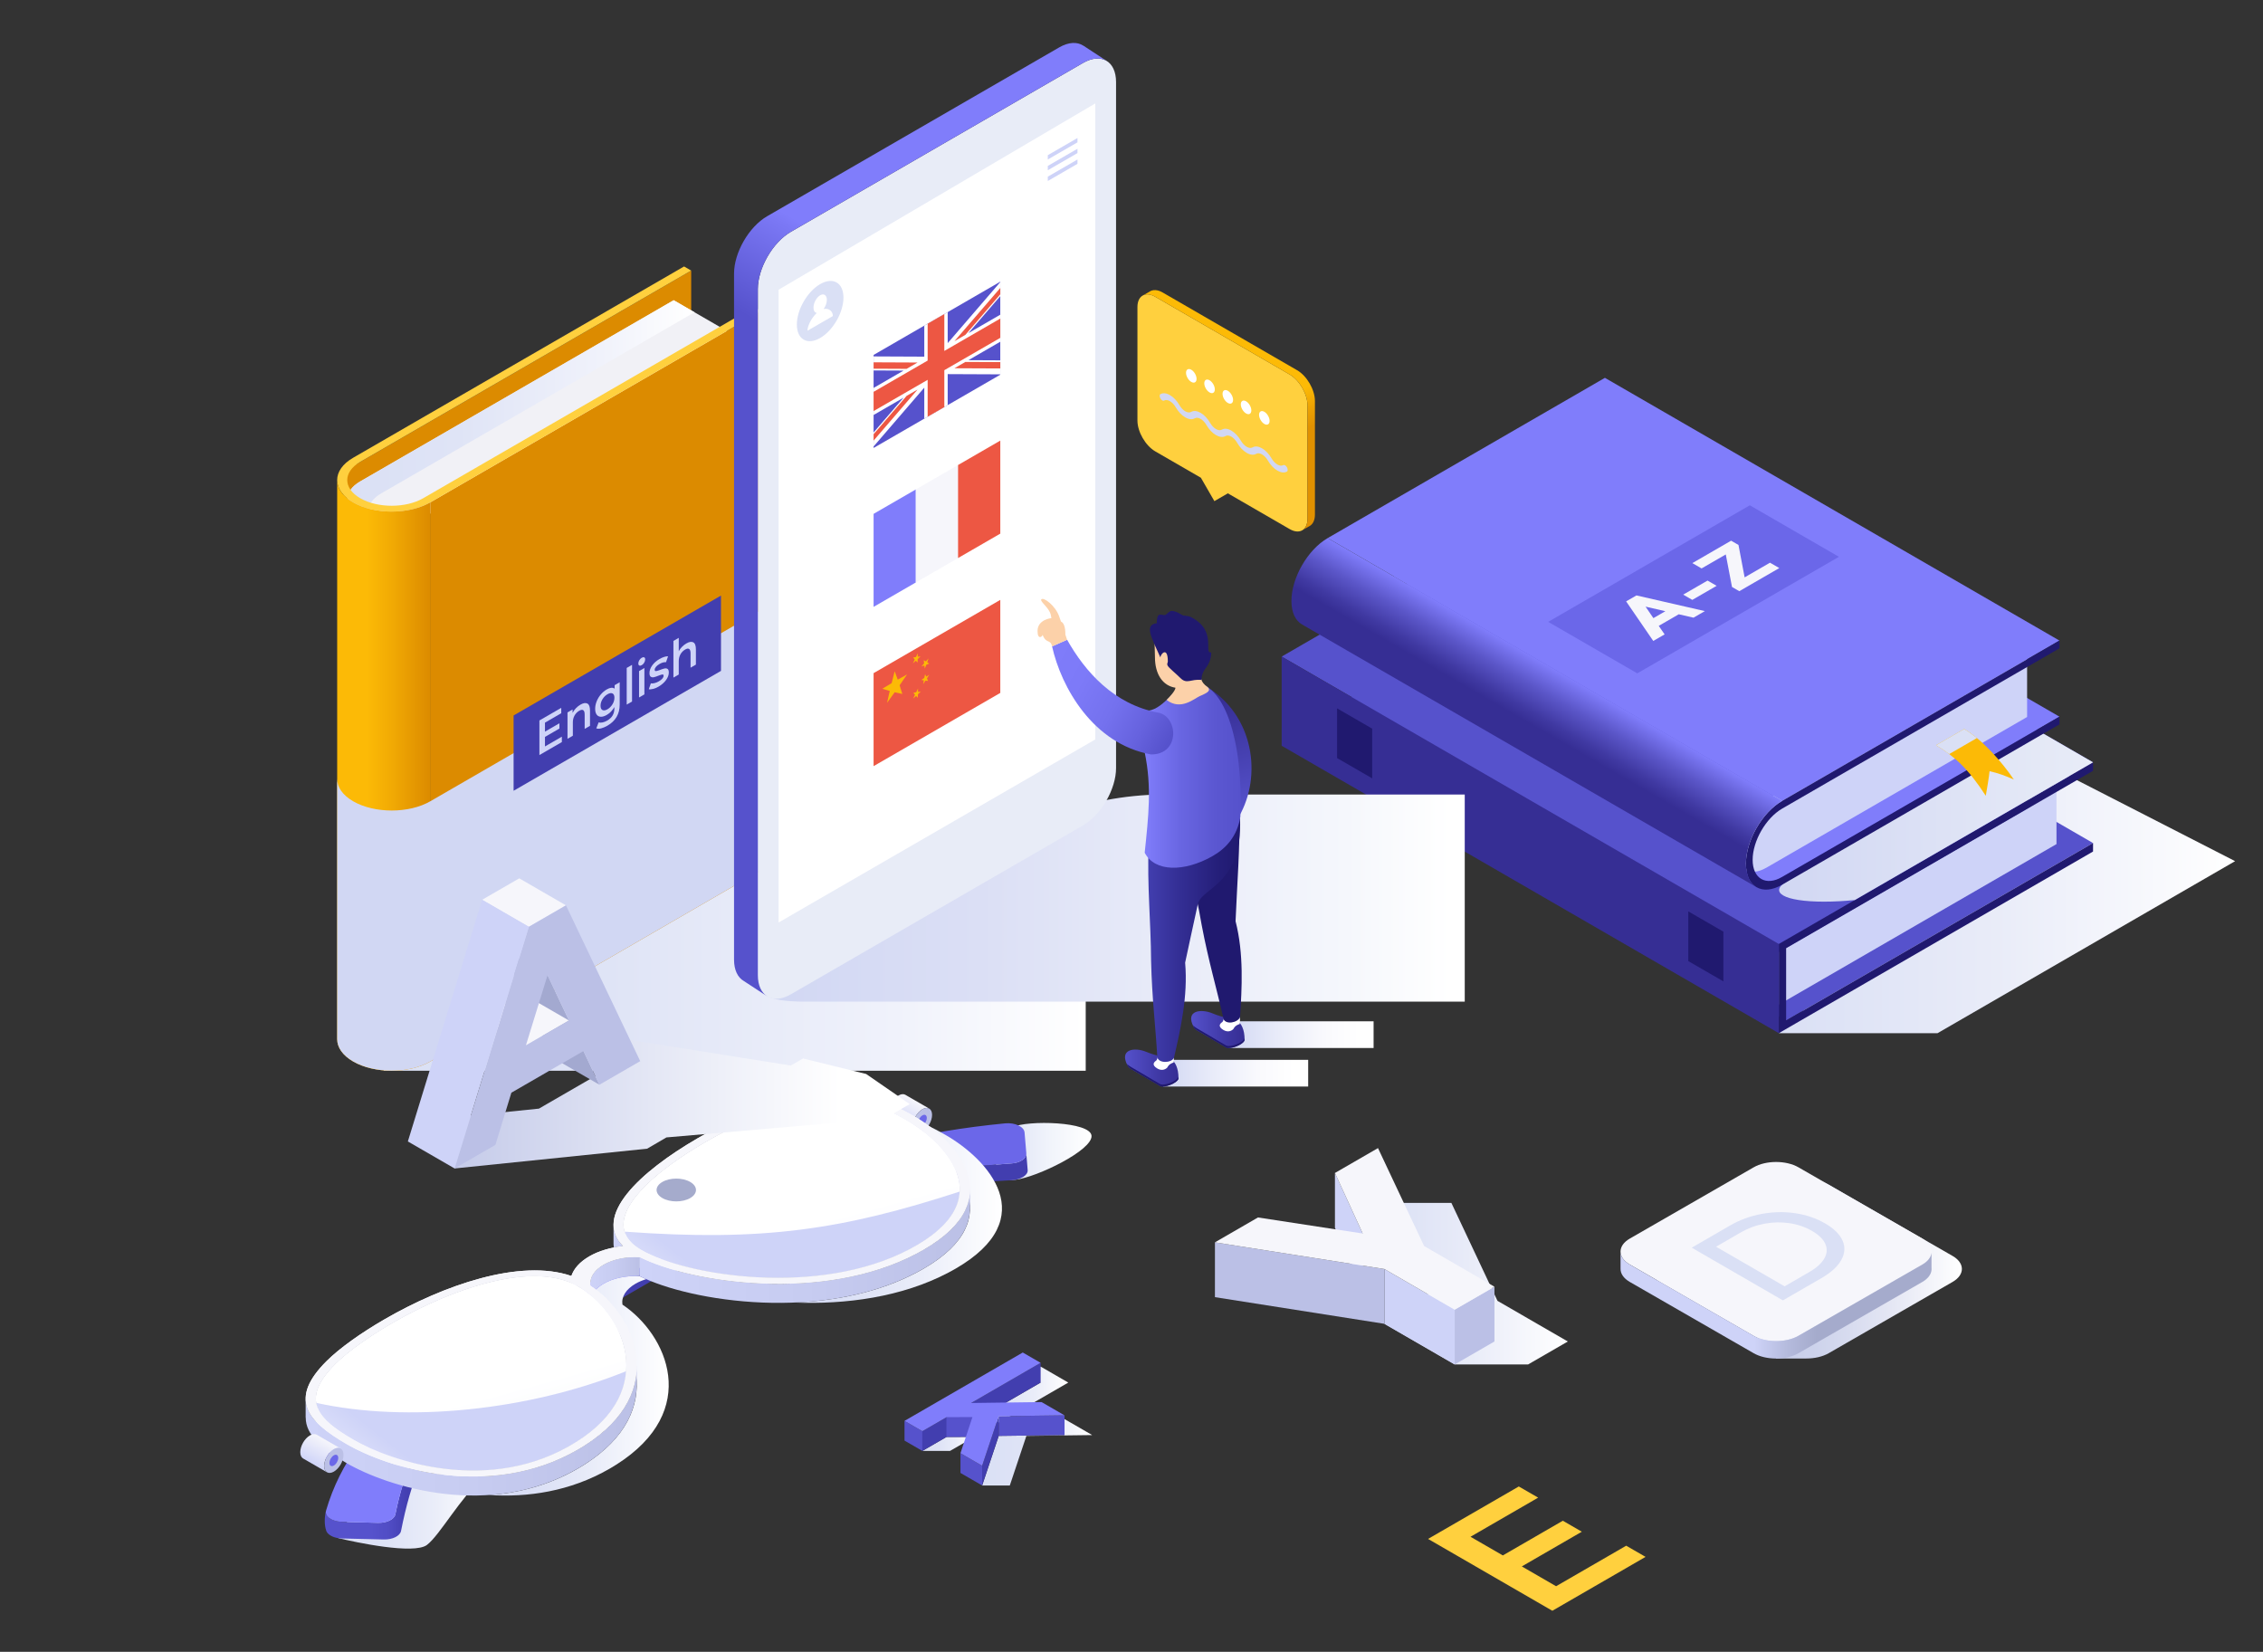 <svg width="685" height="500" viewBox="0 0 685 500" fill="none" xmlns="http://www.w3.org/2000/svg">
<rect x="0" y="0" width="685" height="500" fill="#333333" stroke="none"/>
<path style="mix-blend-mode:multiply" d="M676.555 260.667L623.26 233.368L538.438 312.736H586.488L676.555 260.667Z" fill="url(#paint0_linear_61_15078)"/>
<path d="M540.652 308.894L390.17 221.903L483.072 168.195L633.559 255.187L540.652 308.894Z" fill="#5652CC"/>
<path d="M622.491 239.604V255.504L535.394 305.855V289.951L622.491 239.604Z" fill="#CED3F8"/>
<path d="M538.438 285.735L387.951 198.744L483.072 143.758L633.554 230.749L538.438 285.735Z" fill="#5652CC"/>
<path d="M538.438 312.736L633.554 257.75L633.559 255.187L540.652 308.894L540.657 287.014L633.559 233.312L633.554 230.749L538.438 285.735V312.736Z" fill="#20196F"/>
<path d="M538.438 312.731L387.956 225.74L387.951 198.744L538.438 285.735V312.731Z" fill="#362E94"/>
<path d="M511.037 275.871L521.667 282.015V297.06L511.037 290.917V275.871Z" fill="#20196F"/>
<path d="M404.727 214.415L415.357 220.558V235.604L404.727 229.461V214.415Z" fill="#20196F"/>
<path style="mix-blend-mode:multiply" d="M618.338 221.954L541.134 266.582C535.068 270.083 539.987 272.926 552.109 272.926C555.117 272.926 558.292 272.749 561.448 272.436L633.556 230.754L618.338 221.959V221.954Z" fill="url(#paint1_linear_61_15078)"/>
<path d="M539.861 265.205L534.747 268.141L528.947 264.789C528.653 263.814 528.49 262.693 528.49 261.438C528.49 254.431 533.404 245.911 539.465 242.41L421.815 174.395L485.811 137.4L623.387 216.931L539.871 265.209L539.861 265.205Z" fill="#807DFB"/>
<path d="M534.653 262.661C534.653 262.661 609.74 219.256 613.596 217.025C613.596 213.556 613.596 199.794 613.596 196.331C609.74 198.562 534.653 241.962 534.653 241.962C529.72 244.819 525.701 251.779 525.701 257.484C525.701 263.188 529.716 265.508 534.653 262.656V262.661Z" fill="#CED3F8"/>
<path d="M401.884 162.874L539.465 242.405L623.378 193.894L485.801 114.367L401.884 162.874Z" fill="#807DFB"/>
<path d="M528.485 261.438C528.485 268.444 533.399 271.287 539.461 267.782L623.383 219.27V216.931L539.465 265.443C534.532 268.295 530.518 265.97 530.518 260.271C530.518 254.566 534.532 247.601 539.47 244.749L623.387 196.242V193.903L539.465 242.415C533.404 245.916 528.495 254.44 528.49 261.442L528.485 261.438Z" fill="#20196F"/>
<path d="M528.485 261.438C528.485 254.431 533.399 245.911 539.46 242.41L401.883 162.878C395.827 166.384 390.913 174.908 390.908 181.911C390.908 185.412 392.139 187.876 394.125 189.025L531.702 268.552C529.716 267.403 528.489 264.939 528.489 261.438H528.485Z" fill="url(#paint2_linear_61_15078)"/>
<path d="M602.233 233.443C602.098 234.955 601.408 239.119 601.086 240.884C595.72 232.56 591.412 228.779 586.031 225.586C587.449 224.764 591.454 222.449 594.535 220.67C599.902 223.765 605.865 230.464 609.59 235.968C607.198 234.894 604.751 233.97 602.228 233.443H602.233Z" fill="#FCBA06"/>
<g style="mix-blend-mode:multiply">
<path d="M598.4 223.406C597.104 222.337 595.804 221.399 594.535 220.67C591.454 222.454 587.449 224.764 586.031 225.586C587.421 226.412 588.74 227.276 590.022 228.247L598.4 223.401V223.406Z" fill="#DAE0F5"/>
</g>
<path d="M556.632 168.541L495.602 203.818L468.63 188.231L529.665 152.949L556.632 168.541Z" fill="#6B67E9"/>
<path d="M512.619 186.966L508.153 185.939L502.092 189.445L503.873 192.026L500.437 194.01L492.222 182.037L495.345 180.23L516.056 184.978L512.619 186.962V186.966ZM498.096 183.619L500.474 187.102L504.097 185.01L498.096 183.624V183.619Z" fill="#F6F6FB"/>
<path d="M512.251 181.584L509.5 179.992L516.867 175.735L519.617 177.326L512.251 181.584Z" fill="#F6F6FB"/>
<path d="M526.484 178.951L524.269 177.672L522.386 167.827L515.061 172.061L512.269 170.446L523.999 163.663L526.232 164.956L528.093 174.764L535.771 170.324L538.587 171.949L526.484 178.946V178.951Z" fill="#F6F6FB"/>
<path d="M492.244 467.874L498.105 471.258L469.888 487.569L432.268 465.82L459.733 449.943L465.594 453.327L445.117 465.166L454.899 470.819L473.063 460.316L478.812 463.64L460.647 474.143L471.021 480.142L492.253 467.869L492.244 467.874Z" fill="#FFD03E"/>
<path style="mix-blend-mode:multiply" d="M328.642 244.123H116.155V324.108H328.642V244.123Z" fill="url(#paint3_linear_61_15078)"/>
<path d="M109.48 139.561L104.058 142.721V149.859C104.799 150.652 105.741 151.395 106.897 152.067C113.345 155.792 123.803 155.792 130.251 152.067V296.808L209.222 251.158V81.909L109.48 139.566V139.561Z" fill="#DC8B00"/>
<path d="M109.05 145.718C109.05 145.718 199.821 93.248 203.919 90.876C207.113 92.72 219.776 100.045 222.965 101.884C218.862 104.255 128.095 156.726 128.095 156.726C122.841 159.76 114.295 159.76 109.05 156.726C103.8 153.687 103.8 148.752 109.05 145.714V145.718Z" fill="#F1F1F6"/>
<path style="mix-blend-mode:multiply" d="M115.358 149.364C115.358 149.364 206.124 96.894 210.227 94.522C207.481 92.935 205.075 91.544 203.919 90.876C199.816 93.248 109.05 145.718 109.05 145.718C103.8 148.752 103.8 153.691 109.05 156.73C110.159 157.37 111.418 157.869 112.756 158.238C110.36 155.344 111.218 151.763 115.358 149.369V149.364Z" fill="url(#paint4_linear_61_15078)"/>
<path d="M130.249 321.312V152.058L230.415 94.158V263.408L130.249 321.312Z" fill="#DC8B00"/>
<path d="M106.896 152.062C100.448 148.332 100.444 142.287 106.896 138.562L207.062 80.658L209.216 81.904L109.05 139.808C103.801 142.843 103.801 147.782 109.05 150.816C114.3 153.85 122.846 153.85 128.096 150.816L228.257 92.912L230.411 94.158L130.245 152.062C123.797 155.787 113.34 155.787 106.892 152.062H106.896Z" fill="#FFD03E"/>
<path d="M106.895 152.062C113.343 155.787 123.801 155.787 130.249 152.062V321.312C123.801 325.037 113.339 325.037 106.895 321.312C103.674 319.449 102.061 317.003 102.061 314.561V145.312C102.061 147.754 103.674 150.2 106.9 152.062H106.895Z" fill="url(#paint5_linear_61_15078)"/>
<g style="mix-blend-mode:color-burn">
<path d="M230.41 263.408V184.641L130.249 242.541C123.801 246.271 113.343 246.271 106.9 242.541C103.678 240.678 102.061 238.232 102.061 235.791V314.557C102.061 316.998 103.674 319.444 106.895 321.307C113.343 325.032 123.801 325.032 130.249 321.307L230.41 263.403V263.408Z" fill="#D1D7F3"/>
</g>
<path d="M155.463 216.567L218.241 180.277V203.071L155.463 239.362V216.567Z" fill="#423EAF"/>
<path d="M170.07 222.995V224.624L163.277 228.55V218.08L169.889 214.256V215.886L164.96 218.738V221.459L169.334 218.929V220.53L164.96 223.06V225.945L170.07 222.99V222.995Z" fill="#CED3F8"/>
<path d="M177.805 212.959C178.332 213.243 178.593 213.962 178.593 215.12V219.699L176.975 220.633V216.296C176.975 215.601 176.831 215.157 176.546 214.966C176.262 214.775 175.856 214.835 175.329 215.139C174.733 215.484 174.262 215.965 173.917 216.576C173.572 217.188 173.399 217.884 173.399 218.663V222.701L171.781 223.635V215.647L173.32 214.756V215.787C173.586 215.265 173.926 214.789 174.332 214.368C174.737 213.944 175.194 213.584 175.702 213.29C176.574 212.786 177.274 212.678 177.8 212.963L177.805 212.959Z" fill="#CED3F8"/>
<path d="M187.578 206.516V213.295C187.578 216.11 186.338 218.234 183.853 219.667C183.191 220.05 182.562 220.316 181.965 220.47C181.368 220.619 180.879 220.619 180.492 220.474L181.214 218.649C181.517 218.766 181.895 218.775 182.361 218.682C182.823 218.588 183.289 218.406 183.765 218.131C184.525 217.692 185.079 217.169 185.434 216.567C185.788 215.965 185.965 215.255 185.965 214.434V214.014C185.69 214.522 185.355 214.98 184.954 215.391C184.557 215.801 184.119 216.142 183.648 216.413C182.991 216.791 182.399 216.973 181.867 216.955C181.336 216.936 180.916 216.726 180.613 216.31C180.305 215.9 180.151 215.316 180.151 214.555C180.151 213.794 180.305 213.038 180.613 212.277C180.921 211.516 181.336 210.825 181.867 210.2C182.399 209.574 182.991 209.07 183.648 208.692C184.147 208.402 184.604 208.234 185.014 208.188C185.424 208.141 185.765 208.23 186.045 208.458V207.399L187.583 206.507L187.578 206.516ZM185.397 213.183C185.788 212.534 185.984 211.866 185.984 211.189C185.984 210.512 185.788 210.092 185.397 209.896C185.005 209.705 184.501 209.789 183.891 210.139C183.27 210.498 182.762 211.003 182.371 211.647C181.979 212.291 181.783 212.949 181.783 213.617C181.783 214.284 181.979 214.732 182.371 214.929C182.762 215.125 183.27 215.045 183.891 214.686C184.501 214.331 185.005 213.827 185.397 213.178V213.183Z" fill="#CED3F8"/>
<path d="M189.698 202.18L191.316 201.246V212.347L189.698 213.281V202.18Z" fill="#CED3F8"/>
<path d="M193.517 201.447C193.317 201.349 193.219 201.139 193.219 200.817C193.219 200.495 193.317 200.172 193.517 199.846C193.713 199.519 193.96 199.267 194.254 199.099C194.548 198.931 194.795 198.889 194.99 198.977C195.186 199.066 195.289 199.267 195.289 199.575C195.289 199.902 195.191 200.238 195 200.574C194.804 200.91 194.557 201.167 194.254 201.339C193.96 201.508 193.713 201.545 193.517 201.442V201.447ZM193.438 203.132L195.056 202.198V210.186L193.438 211.119V203.132Z" fill="#CED3F8"/>
<path d="M197.671 208.524C197.135 208.664 196.71 208.697 196.389 208.622L197.009 206.843C197.321 206.904 197.694 206.881 198.128 206.773C198.561 206.666 198.995 206.488 199.415 206.246C200.38 205.686 200.865 205.116 200.865 204.528C200.865 204.248 200.743 204.126 200.496 204.159C200.254 204.192 199.857 204.313 199.312 204.528C198.743 204.757 198.277 204.911 197.923 204.99C197.564 205.069 197.256 205.018 196.99 204.85C196.729 204.677 196.594 204.304 196.594 203.725C196.594 202.969 196.869 202.203 197.414 201.433C197.96 200.663 198.701 200.009 199.634 199.472C200.109 199.197 200.585 198.987 201.056 198.837C201.531 198.688 201.918 198.632 202.221 198.665L201.601 200.443C201.014 200.382 200.356 200.565 199.624 200.989C199.149 201.265 198.79 201.554 198.543 201.862C198.296 202.17 198.174 202.455 198.174 202.726C198.174 203.025 198.305 203.16 198.571 203.137C198.832 203.109 199.242 202.992 199.792 202.782C200.342 202.563 200.795 202.413 201.149 202.343C201.503 202.268 201.806 202.31 202.063 202.474C202.319 202.637 202.445 203.001 202.445 203.571C202.445 204.318 202.165 205.079 201.601 205.854C201.042 206.629 200.277 207.291 199.312 207.852C198.752 208.174 198.202 208.407 197.671 208.547V208.524Z" fill="#CED3F8"/>
<path d="M209.859 194.431C210.386 194.715 210.647 195.434 210.647 196.592V201.171L209.029 202.105V197.768C209.029 197.073 208.889 196.629 208.605 196.438C208.32 196.247 207.915 196.307 207.388 196.611C206.791 196.956 206.32 197.437 205.975 198.048C205.63 198.66 205.458 199.356 205.458 200.135V204.173L203.84 205.107V194.006L205.458 193.072V197.11C205.723 196.625 206.055 196.181 206.446 195.784C206.838 195.383 207.276 195.042 207.761 194.762C208.633 194.258 209.332 194.15 209.859 194.435V194.431Z" fill="#CED3F8"/>
<path style="mix-blend-mode:multiply" d="M102.383 465.577C107.409 466.795 125.34 470.642 129.256 467.626C133.177 464.61 139.131 453.608 146.596 446.829C131.723 446.61 120.267 444.323 115.083 447.548C109.898 450.774 102.378 465.577 102.378 465.577H102.383Z" fill="url(#paint6_linear_61_15078)"/>
<path style="mix-blend-mode:multiply" d="M307.415 357.102C313.984 356.3 330.615 348.2 330.405 343.826C330.195 339.452 310.977 338.999 306.454 341.203C301.932 343.406 297.517 358.311 307.415 357.102Z" fill="url(#paint7_linear_61_15078)"/>
<path d="M310.65 349.143C310.752 350.67 308.808 351.986 306.188 352.163C258.851 355.319 234.21 363.586 205.835 380.275C202.768 382.082 199.644 383.921 196.431 385.774L101.394 440.714L98.098 438.809L95.995 440.023L101.394 443.142L196.431 388.202C199.644 386.344 202.768 384.509 205.835 382.703C234.21 366.009 259.713 359.637 306.29 357.238C308.934 357.102 311.2 355.725 311.074 354.194L310.65 349.139V349.143Z" fill="#423EAF"/>
<path d="M310.654 349.12C310.785 350.651 308.827 351.986 306.188 352.163C258.851 355.319 234.21 363.586 205.835 380.275C202.768 382.082 199.644 383.921 196.431 385.774L101.394 440.714L95.995 437.591L191.032 382.651C194.231 380.803 197.336 378.977 200.394 377.176C228.522 360.636 252.92 345.035 304.239 340.031C307.223 339.741 309.978 341.035 310.127 342.776L310.664 349.11L310.654 349.12Z" fill="#6B67E9"/>
<path d="M177.825 394.929C174.613 396.787 171.433 398.588 168.309 400.362C139.435 416.766 125.136 431.014 119.676 458.374C119.373 459.9 117.065 461.03 114.413 460.955L103.451 460.647C100.43 460.563 98.202 458.971 98.7 457.244C98.202 459.023 98.127 461.646 98.752 463.345C98.78 463.42 98.794 463.495 98.831 463.569C98.831 463.579 98.836 463.588 98.84 463.602H98.845C99.442 464.741 101.223 465.619 103.447 465.684L116.128 465.992C118.781 466.067 121.094 464.937 121.392 463.411C127.355 433.082 139.431 419.198 168.305 402.794C171.433 401.021 174.608 399.214 177.821 397.356L272.858 342.416L270.755 341.203L177.821 394.929H177.825Z" fill="url(#paint8_linear_61_15078)"/>
<path d="M114.408 460.955C117.061 461.03 119.369 459.9 119.672 458.374C125.132 431.014 139.431 416.766 168.305 400.362C171.433 398.589 174.608 396.782 177.821 394.929L272.858 339.989L267.459 336.866L172.422 391.806C169.223 393.654 166.062 395.451 162.953 397.216C134.344 413.475 107.349 427.578 98.696 457.244C98.192 458.967 100.426 460.563 103.447 460.647L114.408 460.955Z" fill="#807DFB"/>
<g style="mix-blend-mode:multiply">
<path d="M234.709 341.637C214.101 348.56 174.313 372.694 194.067 384.117C202.571 389.033 221.044 393.281 240.369 392.455C224.769 391.82 210.814 388.197 203.751 384.117C183.992 372.699 223.78 348.56 244.388 341.637C249.339 339.975 253.68 338.981 257.592 338.523C251.368 337.711 244.136 338.467 234.704 341.637H234.709Z" fill="url(#paint9_linear_61_15078)"/>
<path d="M116.765 441.634C105.963 435.392 100.2 429.566 111.185 418.638C120.132 409.736 145.709 394.649 166.307 392.352C144.903 389.509 111.921 408.27 101.501 418.638C90.516 429.566 96.279 435.392 107.082 441.634C114.299 445.807 130.361 451.997 148.012 450.723C134.352 449.756 122.635 445.027 116.765 441.634Z" fill="url(#paint10_linear_61_15078)"/>
<path d="M188.412 394.891C188.039 392.557 189.456 390.251 192.37 388.566C193.34 388.006 194.431 387.553 195.596 387.193C194.906 386.895 194.239 386.591 193.624 386.283C189.591 386.068 185.6 386.885 182.686 388.571C179.772 390.256 178.355 392.562 178.728 394.896C192.221 403.92 202.758 426.971 176.84 443.356C176.182 443.772 175.515 444.169 174.858 444.556C166.102 449.616 156.885 451.936 148.003 452.529C159.673 453.299 172.546 451.493 184.537 444.556C185.199 444.169 185.861 443.772 186.519 443.356C212.441 426.971 201.904 403.92 188.412 394.896V394.891Z" fill="url(#paint11_linear_61_15078)"/>
<path d="M286.335 343.611C277.5 338.504 269.024 335.498 257.573 336.712C264.511 337.515 270.493 340.054 276.652 343.611C289.245 350.894 306.053 368.708 279.533 384.038C278.871 384.421 278.176 384.803 277.454 385.181C266.18 391.143 253.084 393.762 240.416 394.27C255.886 394.901 272.955 392.679 287.137 385.181C287.86 384.799 288.55 384.416 289.217 384.038C315.736 368.708 298.928 350.889 286.335 343.611Z" fill="url(#paint12_linear_61_15078)"/>
<path d="M172.951 392.002C173.319 390.877 173.977 389.794 174.905 388.781C164.363 386.209 151.122 389.462 138.417 394.901C150.791 390.573 163.356 388.687 172.951 392.002Z" fill="url(#paint13_linear_61_15078)"/>
</g>
<path opacity="0.5" d="M194.072 378.338C207.891 386.33 248.03 392.571 275.393 378.109C303.95 363.012 285.291 345.334 274.493 339.088C263.69 332.847 253.615 329.514 234.714 335.862C214.106 342.785 174.318 366.92 194.072 378.343V378.338Z" fill="white"/>
<path opacity="0.5" d="M174.99 389.374C188.809 397.361 199.607 420.566 174.589 436.382C148.475 452.889 117.885 442.105 107.087 435.864C96.285 429.623 90.527 423.792 101.507 412.864C113.475 400.951 155.231 377.951 174.99 389.374Z" fill="white"/>
<path d="M269.052 336.665C269.052 337.613 269.387 338.271 269.919 338.584L277.15 342.757C276.614 342.449 276.283 341.786 276.283 340.843C276.283 338.967 277.593 336.693 279.211 335.764C280.013 335.302 280.745 335.26 281.272 335.564L274.041 331.385C273.514 331.082 272.782 331.124 271.98 331.586C270.362 332.515 269.052 334.789 269.052 336.665Z" fill="url(#paint14_linear_61_15078)"/>
<path d="M276.283 340.843C276.283 342.715 277.593 343.485 279.211 342.556C280.829 341.628 282.139 339.354 282.139 337.478C282.139 335.601 280.829 334.831 279.211 335.764C277.593 336.693 276.283 338.962 276.283 340.843Z" fill="#BBC0E6"/>
<path d="M277.883 339.924C277.883 340.773 278.48 341.128 279.212 340.703C279.948 340.283 280.54 339.247 280.54 338.397C280.54 337.547 279.944 337.197 279.212 337.617C278.48 338.038 277.883 339.069 277.883 339.924Z" fill="#6B67E9"/>
<path d="M234.711 341.637C253.612 335.288 263.692 338.621 274.49 344.862C280.346 348.252 288.487 355.002 290.184 362.877C292.506 352.626 281.74 343.28 274.49 339.088C263.688 332.847 253.612 329.514 234.711 335.862C216.719 341.903 184.125 361.066 189.272 373.432C193.319 361.537 219.339 346.8 234.711 341.637Z" fill="url(#paint15_linear_61_15078)"/>
<path d="M101.502 412.864C95.972 418.363 94.69 422.569 96.154 426.191C96.956 423.951 98.663 421.467 101.502 418.643C113.47 406.73 155.226 383.73 174.985 395.153C182.025 399.219 188.264 407.243 189.401 416.22C190.87 405.021 183.508 394.298 174.985 389.374C155.226 377.951 113.47 400.951 101.502 412.864Z" fill="url(#paint16_linear_61_15078)"/>
<path d="M185.718 370.869H185.709V376.597H185.718C185.718 376.937 185.779 377.269 185.821 377.605C186.739 377.423 187.681 377.274 188.642 377.171C186.651 375.252 185.746 373.124 185.718 370.869Z" fill="#CED3F8"/>
<path d="M293.59 360.202C293.511 366.098 289.734 372.363 279.528 378.263C278.866 378.646 278.172 379.029 277.449 379.407C249.102 394.392 209.22 388.3 193.615 380.499V386.274C209.22 394.074 249.102 400.171 277.449 385.182C278.172 384.799 278.862 384.416 279.528 384.038C289.758 378.123 293.525 371.84 293.59 365.93H293.609V360.197H293.59V360.202Z" fill="url(#paint17_linear_61_15078)"/>
<path d="M182.688 382.787C179.774 384.472 178.357 386.783 178.73 389.112C179.294 389.486 179.849 389.896 180.399 390.321C181.009 389.686 181.769 389.093 182.688 388.561C185.597 386.881 189.593 386.059 193.626 386.274V380.499C189.593 380.285 185.602 381.101 182.688 382.787Z" fill="url(#paint18_linear_61_15078)"/>
<path d="M176.841 437.572C176.183 437.988 175.517 438.389 174.859 438.772C148.34 454.102 117.517 444.388 104.924 437.106C97.422 432.769 92.546 428.582 92.527 423.362H92.518V429.095H92.541C92.531 434.333 97.404 438.534 104.924 442.885C117.517 450.162 148.335 459.882 174.859 444.551C175.521 444.164 176.183 443.767 176.841 443.352C188.441 436.018 192.721 427.358 192.721 419.208H192.735V413.475H192.725C192.707 421.607 188.417 430.253 176.841 437.572Z" fill="url(#paint19_linear_61_15078)"/>
<path d="M276.652 337.837C264.423 330.769 252.884 327.716 233.176 334.331C226.616 336.539 218.629 340.246 211.258 344.503C193.583 354.722 179.349 368.199 188.646 377.171C184.818 377.596 181.228 378.641 178.375 380.294C175.512 381.946 173.684 384.019 172.957 386.232C157.431 380.868 134.129 389.093 116.459 399.312C109.088 403.565 102.681 408.186 98.868 411.981C87.417 423.372 92.699 430.043 104.929 437.115C117.522 444.397 148.34 454.112 174.864 438.781C175.526 438.399 176.188 438.002 176.845 437.582C202.768 421.196 192.227 398.145 178.734 389.121C178.361 386.787 179.778 384.481 182.692 382.796C185.601 381.116 189.597 380.294 193.63 380.509C209.235 388.309 249.116 394.401 277.464 379.416C278.186 379.034 278.876 378.655 279.543 378.273C306.062 362.942 289.255 345.124 276.662 337.846L276.652 337.837ZM174.584 436.382C148.47 452.889 117.881 442.105 107.083 435.864C96.28 429.623 90.517 423.792 101.502 412.864C113.47 400.951 155.226 377.95 174.985 389.373C188.804 397.361 199.602 420.566 174.584 436.382ZM275.389 378.109C248.026 392.576 207.887 386.33 194.068 378.338C174.309 366.92 214.098 342.781 234.71 335.858C253.611 329.514 263.691 332.842 274.489 339.088C285.292 345.329 303.946 363.012 275.389 378.109Z" fill="#F6F6FB"/>
<path style="mix-blend-mode:multiply" d="M194.073 378.338C207.892 386.33 248.031 392.571 275.394 378.109C303.951 363.012 285.292 345.334 274.494 339.088C263.691 332.847 253.616 329.514 234.715 335.862C214.107 342.785 174.319 366.92 194.073 378.343V378.338Z" fill="url(#paint20_linear_61_15078)"/>
<path style="mix-blend-mode:multiply" d="M290.504 360.678C290.215 366.355 286.163 372.414 275.393 378.109C248.03 392.576 207.891 386.33 194.072 378.338C191.279 376.723 189.708 374.851 189.074 372.816C230.984 375.864 255.037 372.227 290.504 360.678Z" fill="url(#paint21_linear_61_15078)"/>
<g style="mix-blend-mode:screen">
<path d="M200.493 362.644C198.161 361.294 198.161 359.11 200.493 357.765C202.819 356.416 206.6 356.416 208.927 357.765C211.253 359.11 211.253 361.294 208.927 362.644C206.6 363.993 202.824 363.993 200.493 362.644Z" fill="#A5ABCC"/>
</g>
<g style="mix-blend-mode:screen">
<path d="M101.469 421.906C99.138 420.557 99.138 418.372 101.469 417.023C103.8 415.674 107.577 415.679 109.903 417.023C112.23 418.368 112.23 420.552 109.903 421.901C107.572 423.251 103.8 423.246 101.469 421.901V421.906Z" fill="#A5ABCC"/>
</g>
<path style="mix-blend-mode:multiply" d="M174.99 389.374C188.809 397.361 199.607 420.566 174.589 436.382C148.475 452.889 117.885 442.105 107.087 435.864C96.285 429.623 90.527 423.792 101.507 412.864C113.475 400.951 155.231 377.951 174.99 389.374Z" fill="url(#paint22_linear_61_15078)"/>
<path style="mix-blend-mode:multiply" d="M189.532 415.048C188.968 422.373 184.711 429.977 174.585 436.382C148.471 452.889 117.881 442.105 107.083 435.864C100.957 432.321 96.453 428.913 95.707 424.632C122.93 430.678 159.805 427.074 189.537 415.048H189.532Z" fill="url(#paint23_linear_61_15078)"/>
<path d="M276.652 337.837C264.423 330.769 252.884 327.716 233.176 334.331C226.616 336.539 218.629 340.246 211.258 344.503C193.583 354.722 179.349 368.199 188.646 377.171C184.818 377.596 181.228 378.641 178.375 380.294C175.512 381.946 173.684 384.019 172.957 386.232C157.431 380.868 134.129 389.093 116.459 399.312C109.088 403.565 102.681 408.186 98.868 411.981C87.417 423.372 92.699 430.043 104.929 437.115C117.522 444.397 148.34 454.112 174.864 438.781C175.526 438.399 176.188 438.002 176.845 437.582C202.768 421.196 192.227 398.145 178.734 389.121C178.361 386.787 179.778 384.481 182.692 382.796C185.601 381.116 189.597 380.294 193.63 380.509C209.235 388.309 249.116 394.401 277.464 379.416C278.186 379.034 278.876 378.655 279.543 378.273C306.062 362.942 289.255 345.124 276.662 337.846L276.652 337.837ZM174.584 436.382C148.47 452.889 117.881 442.105 107.083 435.864C96.28 429.623 90.517 423.792 101.502 412.864C113.47 400.951 155.226 377.95 174.985 389.373C188.804 397.361 199.602 420.566 174.584 436.382ZM275.389 378.109C248.026 392.576 207.887 386.33 194.068 378.338C174.309 366.92 214.098 342.781 234.71 335.858C253.611 329.514 263.691 332.842 274.489 339.088C285.292 345.329 303.946 363.012 275.389 378.109Z" fill="#F6F6FB"/>
<path d="M90.891 439.566C90.891 440.509 91.222 441.172 91.758 441.48L98.989 445.653C98.453 445.345 98.122 444.682 98.122 443.734C98.122 441.858 99.432 439.589 101.05 438.655C101.852 438.193 102.584 438.151 103.111 438.459L95.879 434.281C95.353 433.978 94.625 434.02 93.819 434.482C92.201 435.411 90.891 437.684 90.891 439.561V439.566Z" fill="url(#paint24_linear_61_15078)"/>
<path d="M98.122 443.739C98.122 445.616 99.432 446.381 101.05 445.457C102.668 444.528 103.978 442.255 103.978 440.378C103.978 438.501 102.668 437.731 101.05 438.66C99.437 439.589 98.122 441.862 98.122 443.739Z" fill="#BBC0E6"/>
<path d="M99.722 442.824C99.722 443.678 100.318 444.024 101.05 443.604C101.787 443.184 102.384 442.147 102.384 441.298C102.384 440.448 101.787 440.098 101.05 440.518C100.318 440.938 99.722 441.97 99.722 442.824Z" fill="#6B67E9"/>
<path style="mix-blend-mode:multiply" d="M443.377 240.505H351.785C340.768 240.505 327.247 243.11 321.741 246.294L233.334 297.396C227.827 300.58 232.331 303.185 243.344 303.185H443.372V240.501L443.377 240.505Z" fill="url(#paint25_linear_61_15078)"/>
<path d="M337.826 232.486C337.826 238.853 333.318 246.667 327.807 249.856L239.399 300.963C233.889 304.147 229.385 301.542 229.385 295.174V87.534C229.385 81.167 233.893 73.352 239.399 70.168L327.807 19.066C333.318 15.882 337.826 18.487 337.826 24.85V232.49V232.486Z" fill="#E8ECF7"/>
<path d="M327.909 13.805V13.819C326.072 12.619 323.48 12.689 320.608 14.351L232.205 65.454C226.694 68.637 222.19 76.452 222.19 82.819V290.464C222.19 293.667 223.333 295.917 225.17 296.958L232.28 301.607C230.503 300.543 229.398 298.321 229.398 295.174V87.534C229.398 81.167 233.907 73.352 239.413 70.168L327.821 19.066C330.688 17.409 333.276 17.329 335.108 18.524V18.515L327.919 13.81L327.909 13.805ZM232.354 301.663C232.354 301.663 232.345 301.663 232.345 301.659H232.354V301.663Z" fill="url(#paint26_linear_61_15078)"/>
<path d="M331.541 31.306V223.821L235.674 279.237V87.698L331.541 31.306Z" fill="white"/>
<path d="M302.202 113.76C302.407 113.643 302.599 113.531 302.78 113.424V85.265C302.599 85.373 302.403 85.485 302.202 85.601L264.433 107.434V135.593L302.202 113.76Z" fill="#5652CC"/>
<path d="M293.129 109.022L302.785 103.439V95.251L293.129 100.834L302.785 89.625V85.377L286.863 103.863V94.471L279.776 98.565V107.957L264.433 107.887V112.131L273.51 112.173L264.433 117.42V125.612L273.51 120.365L264.433 130.897V135.145L279.776 117.336V126.723L286.863 122.629V113.242L302.785 113.312V109.068L293.129 109.022Z" fill="white"/>
<path d="M302.785 96.427L285.842 106.225V95.064L280.797 97.977V109.138L264.433 118.601V124.431L280.797 114.974V126.135L285.842 123.218V112.056L302.785 102.262V96.427Z" fill="#ED5743"/>
<path d="M302.785 87.161L288.9 103.275L292.211 101.361L302.785 89.089V87.161Z" fill="#ED5743"/>
<path d="M302.785 109.601L292.211 109.554L288.9 111.468L302.785 111.528V109.601Z" fill="#ED5743"/>
<path d="M264.433 111.598L274.424 111.645L277.739 109.731L264.433 109.671V111.598Z" fill="#ED5743"/>
<path d="M264.433 133.362L277.739 117.919L274.424 119.833L264.433 131.434V133.362Z" fill="#ED5743"/>
<path d="M277.217 176.304L264.433 183.694V155.54L277.217 148.15V176.304Z" fill="#807DFB"/>
<path d="M290.001 168.914L277.217 176.304V148.15L290.001 140.756V168.914Z" fill="#F6F6FB"/>
<path d="M302.786 161.525L290.002 168.914V140.756L302.786 133.366V161.525Z" fill="#ED5743"/>
<path d="M264.433 231.907V203.753L302.785 181.579V209.738L264.433 231.907Z" fill="#ED5743"/>
<path d="M270.816 209.541L268.508 212.739L269.324 209.149L267.081 208.482L269.892 206.787L270.816 203.179L271.743 205.718L274.555 204.159L272.312 207.422L273.128 210.064L270.816 209.541Z" fill="#FCBA06"/>
<path d="M280.378 201.223L279.935 202.38L279.795 201.438L278.919 201.741L279.716 200.807L279.614 199.836L280.248 200.205L281.064 199.3L280.658 200.462L281.264 200.873L280.378 201.223Z" fill="#FCBA06"/>
<path d="M280.135 206.026L279.436 207.081L279.636 205.952L278.886 205.816L279.781 205.205L280.019 204.07L280.368 204.822L281.268 204.252L280.592 205.326L280.909 206.115L280.135 206.026Z" fill="#FCBA06"/>
<path d="M277.292 210.662L276.425 211.432L276.956 210.288L276.467 209.705L277.32 209.541L277.879 208.407L277.875 209.448L278.714 209.331L277.856 210.139L277.814 211.203L277.292 210.662Z" fill="#FCBA06"/>
<path d="M277.786 199.486L277.739 200.551L277.217 200L276.35 200.77L276.886 199.626L276.401 199.038L277.249 198.879L277.818 197.745L277.804 198.791L278.644 198.683L277.786 199.486Z" fill="#FCBA06"/>
<path d="M253.246 97.039C256 92.263 255.999 87.1 253.245 85.508C250.491 83.916 246.026 86.498 243.273 91.273C240.519 96.049 240.519 101.211 243.273 102.803C246.027 104.395 250.492 101.814 253.246 97.039Z" fill="#DAE0F5"/>
<path d="M247.224 94.737C246.636 94.63 246.24 94.046 246.24 93.112C246.24 91.693 247.144 90.022 248.263 89.373C249.382 88.729 250.287 89.355 250.287 90.769C250.287 91.703 249.891 92.739 249.303 93.528C251.014 93.206 252.105 94.28 252.101 95.671C251.811 95.839 248.259 97.888 248.259 97.888C248.259 97.888 244.711 99.942 244.417 100.11C244.417 98.719 245.508 96.385 247.219 94.732L247.224 94.737Z" fill="white"/>
<path d="M326.147 43.088L317.163 48.279V46.972L326.147 41.777V43.088Z" fill="#CED3F8"/>
<path d="M326.147 46.337L317.163 51.533V50.221L326.147 45.03V46.337Z" fill="#CED3F8"/>
<path d="M326.147 49.591L317.163 54.787V53.475L326.147 48.279V49.591Z" fill="#CED3F8"/>
<path style="mix-blend-mode:multiply" d="M395.981 320.807H352.08V328.888H395.981V320.807Z" fill="url(#paint27_linear_61_15078)"/>
<path style="mix-blend-mode:multiply" d="M415.781 309.142H371.876V317.222H415.781V309.142Z" fill="url(#paint28_linear_61_15078)"/>
<path d="M376.734 314.734C376.734 308.385 372.715 308.203 372.715 308.203C372.715 308.203 370.538 308.203 367.009 306.733C363.521 305.281 358.607 305.841 361.353 310.915C361.376 310.976 361.409 311.037 361.446 311.102C361.614 311.373 361.903 311.634 362.337 311.886L371.116 317.04C372.454 317.806 376.702 316.036 376.734 314.729V314.734Z" fill="url(#paint29_linear_61_15078)"/>
<path d="M376.706 314.165C376.631 315.467 372.44 317.203 371.111 316.443L362.332 311.289C362.043 311.121 361.539 310.785 361.092 310.388C361.171 310.565 361.241 310.729 361.344 310.92C361.367 310.981 361.4 311.042 361.437 311.107C361.605 311.378 361.894 311.639 362.327 311.891L371.107 317.045C372.361 317.764 376.165 316.256 376.669 314.986C376.692 314.888 376.706 314.799 376.706 314.729C376.725 314.533 376.706 314.356 376.701 314.165H376.706Z" fill="#20196F"/>
<path d="M375.098 307.368C374.063 307.368 370.422 308.297 370.422 308.297C370.422 308.297 370.398 308.801 370.095 309.24C370.058 309.282 370.025 309.319 369.993 309.361C369.275 309.86 368.547 310.654 370.249 311.723C371.643 312.601 372.781 312.045 373.317 311.504C373.536 311.098 373.858 310.64 374.305 310.379C374.767 310.113 375.051 309.991 375.256 309.977C375.256 309.949 375.266 309.888 375.266 309.888C375.266 309.888 375.527 307.363 375.093 307.363L375.098 307.368Z" fill="white"/>
<path d="M375.163 245.309C371.196 245.379 361.274 245.556 357.307 245.626C358.785 257.572 361.755 268.421 363.741 279.989C365.871 291.23 368.272 299.133 370.366 308.488C371.131 310.229 374.641 309.571 375.355 307.895C375.909 299.278 376.548 288.779 373.998 278.84C374.427 268.122 375.411 256.125 375.163 245.309Z" fill="#20196F"/>
<path d="M356.723 326.395C356.723 320.047 352.704 319.864 352.704 319.864C352.704 319.864 350.527 319.864 346.993 318.394C343.506 316.942 338.591 317.502 341.338 322.577C341.361 322.637 341.393 322.698 341.431 322.763C341.599 323.034 341.888 323.296 342.321 323.548L351.101 328.701C352.439 329.467 356.686 327.698 356.719 326.391L356.723 326.395Z" fill="url(#paint30_linear_61_15078)"/>
<path d="M356.699 325.826C356.625 327.128 352.433 328.865 351.104 328.104L342.325 322.95C342.036 322.782 341.533 322.446 341.085 322.049C341.169 322.227 341.239 322.39 341.337 322.581C341.36 322.642 341.393 322.703 341.43 322.768C341.598 323.039 341.887 323.3 342.32 323.552L351.1 328.706C352.349 329.425 356.158 327.917 356.662 326.647C356.681 326.549 356.699 326.461 356.699 326.391C356.718 326.194 356.699 326.017 356.69 325.826H356.699Z" fill="#20196F"/>
<path d="M355.088 319.029C354.057 319.029 350.411 319.958 350.411 319.958C350.411 319.958 350.388 320.462 350.09 320.901C350.052 320.943 350.02 320.98 349.987 321.022C349.274 321.522 348.542 322.315 350.244 323.384C351.638 324.262 352.775 323.706 353.311 323.165C353.531 322.759 353.852 322.301 354.3 322.04C354.761 321.774 355.046 321.652 355.246 321.638C355.246 321.61 355.256 321.55 355.256 321.55C355.256 321.55 355.517 319.024 355.083 319.024L355.088 319.029Z" fill="white"/>
<path d="M362.571 273.715C363.657 268.58 376.171 267.94 375.35 247.75C371.424 247.172 351.614 256.475 347.688 255.896C347.199 267.922 348.36 279.111 348.43 290.852C348.695 302.293 349.777 310.477 350.318 320.051C350.789 321.895 354.36 321.82 355.335 320.285C357.288 311.872 359.629 301.621 358.734 291.393C359.904 285.731 361.293 279.727 362.566 273.715H362.571Z" fill="url(#paint31_linear_61_15078)"/>
<path d="M366.295 208.542C380.268 217.893 381.937 236.458 374.379 248.241C374.379 248.241 376.002 222.132 366.295 208.542Z" fill="url(#paint32_linear_61_15078)"/>
<path d="M366.934 259.197C358.43 263.977 349.529 263.986 346.494 258.109C347.627 247.172 348.69 238.269 346.503 227.78C347.151 221.987 348.457 218.472 347.716 215.092C352.397 214.452 356.425 207.254 359.138 206.703C370.771 204.327 376.422 225.077 375.447 247.2C374.547 253.081 371.121 256.839 366.934 259.192V259.197Z" fill="url(#paint33_linear_61_15078)"/>
<path d="M365.586 208.024C363.064 206.199 363.437 205.004 363.814 202.521C364.295 201.218 364.574 199.771 364.574 198.23C364.574 192.699 361.054 187.918 356.742 188.213C348.051 188.81 349.599 193.39 349.599 198.921C349.599 204.047 351.921 207.576 355.805 208.169C355.805 209.009 354.196 210.811 353.138 211.871C357.385 215.185 361.507 211.451 363.143 210.713C364.887 209.924 366.77 209.247 365.586 208.02V208.024Z" fill="#FCD1A9"/>
<path d="M350.588 215.713C337.17 213.201 328.442 203.295 323.006 193.646L318.46 195.658C321.225 208.057 330.838 225.175 348.434 228.368C357.335 228.368 356.635 216.842 350.588 215.713Z" fill="url(#paint34_linear_61_15078)"/>
<path d="M322.469 192.026L322.488 192.078C322.488 189.828 322.017 188.516 321.15 188.133L321.159 188.157C320.964 187.596 320.768 187.032 320.577 186.499C319.458 183.358 315.947 180.669 315.201 181.416C314.753 181.869 316.539 183.246 317.476 184.744C318.096 185.729 318.101 186.275 318.259 187.097C318.259 187.097 314.059 187.489 314.059 190.985C314.059 193.828 315.588 192.703 315.588 192.143C316.67 195.019 317.956 193.32 318.455 195.668L323.001 193.656C323.001 193.656 322.787 193.007 322.465 192.031L322.469 192.026Z" fill="#FCD1A9"/>
<path d="M360.56 186.817C359.441 186.238 358.429 186.537 357.805 186.135C356.317 185.225 354.914 184.646 354.126 185.076C353.744 185.286 353.021 185.958 353.021 185.958C352.247 186.733 350.662 185.085 350.284 187.083C350.172 187.671 350.149 188.157 350.154 188.637C346.443 189.114 348.27 192.498 351.249 199.019C351.249 197.96 353.497 195.514 353.497 200.219C353.497 200.723 353.119 200.821 353.45 201.494C353.781 202.161 355.916 203.851 357.324 205.256C359.287 207.221 360.439 205.457 363.689 205.812C363.689 204.42 364.048 203.72 364.542 202.847C364.854 202.296 366.635 200.546 366.635 197.493C364.118 197.806 368.593 190.962 360.555 186.817H360.56Z" fill="#20196F"/>
<g style="mix-blend-mode:multiply">
<path d="M314.994 418.494L293.962 430.65L302.527 430.538L323.367 418.494L314.994 413.653L311.245 416.328L314.994 418.494Z" fill="url(#paint35_linear_61_15078)"/>
<path d="M322.23 429.548L304.914 430.509L315.283 430.374L322.23 434.389L302.303 434.641L297.291 449.644H305.665L310.681 434.641L330.603 434.389L322.23 429.548Z" fill="url(#paint36_linear_61_15078)"/>
<path d="M294.344 434.944L286.484 434.972L279.196 439.183H287.57L294.214 435.346L294.344 434.944Z" fill="url(#paint37_linear_61_15078)"/>
</g>
<path d="M279.197 439.183L273.793 436.06V430.089L279.197 433.212V439.183Z" fill="#5652CC"/>
<path d="M314.995 418.494L279.197 439.183V433.212L314.995 412.518V418.494Z" fill="#423EAF"/>
<path d="M302.303 434.641L297.291 449.644V443.669L302.303 428.666V434.641Z" fill="#423EAF"/>
<path d="M294.344 434.944L286.483 434.972V429.002L294.344 428.974V434.944Z" fill="#5652CC"/>
<path d="M297.291 449.644L290.727 445.849V439.879L297.291 443.669V449.644Z" fill="#5652CC"/>
<path d="M322.23 434.389L302.303 434.641V428.666L322.23 428.418V434.389Z" fill="#5652CC"/>
<path d="M279.197 433.212L273.793 430.089L309.586 409.395L314.989 412.518L293.958 424.679L315.279 424.399L322.225 428.413L302.303 428.666L297.287 443.669L290.727 439.874L294.345 428.969L286.484 428.997L279.201 433.208L279.197 433.212Z" fill="#807DFB"/>
<path style="mix-blend-mode:multiply" d="M474.573 406.062L453.284 393.757L439.325 364.105H422.834L434.7 389.966L419.044 400.708L440.332 413.013H462.544L474.573 406.062Z" fill="url(#paint38_linear_61_15078)"/>
<path d="M412.488 389.966V373.376L404.082 355.048V371.639L412.488 389.966Z" fill="#CED3F8"/>
<path d="M419.044 400.708V384.122L440.332 396.427V413.013L419.044 400.708Z" fill="#CED3F8"/>
<path d="M367.754 392.641L367.759 376.051L419.044 384.122V400.708L367.754 392.641Z" fill="#BBC0E6"/>
<path d="M440.332 413.013V396.427L452.361 389.472V406.062L440.332 413.013Z" fill="#BBC0E6"/>
<path d="M452.361 389.472L440.328 396.427L419.04 384.122L367.749 376.051L380.785 368.516L412.484 373.376L404.078 355.053L417.114 347.519L431.073 377.166L452.361 389.472Z" fill="#F6F6FB"/>
<path style="mix-blend-mode:multiply" d="M591.057 380.177L553.571 358.61C549.837 356.449 543.72 356.449 539.985 358.61L502.495 380.173C498.761 382.334 498.761 385.863 502.495 388.024L537.598 408.219V411.211H546.774C549.235 411.211 551.697 410.67 553.567 409.591L591.052 388.024C594.787 385.863 594.787 382.329 591.052 380.173L591.057 380.177Z" fill="url(#paint39_linear_61_15078)"/>
<path d="M544.401 404.33C540.666 406.492 534.549 406.492 530.814 404.33L493.329 382.763C489.595 380.602 489.595 377.073 493.329 374.912L530.819 353.345C534.554 351.183 540.666 351.183 544.401 353.345L581.886 374.912C585.62 377.073 585.62 380.607 581.886 382.763L544.401 404.33Z" fill="#F6F6FB"/>
<path d="M493.329 382.763L530.814 404.33C534.548 406.492 540.661 406.492 544.4 404.33L581.89 382.763C583.596 381.778 584.51 380.504 584.659 379.206V383.758C584.687 383.991 584.687 384.22 584.659 384.453V384.481C584.51 385.774 583.592 387.049 581.89 388.034L544.4 409.601C540.665 411.762 534.548 411.762 530.814 409.601L493.329 388.034C491.426 386.937 490.498 385.48 490.531 384.033V378.837C490.526 380.261 491.459 381.685 493.329 382.763Z" fill="url(#paint40_linear_61_15078)"/>
<g style="mix-blend-mode:multiply">
<path d="M512.076 377.666L523.709 370.939C526.627 369.254 529.793 368.091 533.215 367.452C536.633 366.812 540.013 366.738 543.351 367.223C546.689 367.709 549.715 368.736 552.419 370.299C555.128 371.863 556.9 373.614 557.744 375.542C558.583 377.47 558.453 379.426 557.348 381.4C556.243 383.375 554.233 385.205 551.315 386.895L539.682 393.617L512.081 377.661L512.076 377.666ZM547.645 385.051C549.879 383.758 551.412 382.371 552.238 380.892C553.068 379.412 553.156 377.951 552.513 376.513C551.869 375.08 550.522 373.768 548.47 372.582C546.419 371.396 544.153 370.617 541.668 370.248C539.183 369.875 536.661 369.931 534.096 370.407C531.532 370.883 529.136 371.77 526.898 373.063L519.447 377.372L540.19 389.364L547.641 385.055L547.645 385.051Z" fill="#DAE0F5"/>
</g>
<path style="mix-blend-mode:multiply" d="M262.166 325.083L243.069 320.392L239.367 322.535L179.656 313.026L167.301 320.168L184.944 322.964L163.133 335.573L135.816 338.369L137.602 353.685L195.881 347.701L201.737 344.288L267.779 338.588L275.374 334.196L262.166 325.083Z" fill="url(#paint41_linear_61_15078)"/>
<path d="M165.735 295.17L151.594 286.991L167.301 320.168L181.442 328.342L165.735 295.17Z" fill="#A3A9D0"/>
<path d="M160.079 280.54L145.938 272.361L157.175 265.868L171.32 274.042L160.079 280.54Z" fill="#F6F6FB"/>
<path d="M159.184 316.424L145.043 308.25L158.07 300.72L172.21 308.894L159.184 316.424Z" fill="#F6F6FB"/>
<path d="M181.443 328.342L176.604 318.147L154.793 330.755L149.954 346.548L137.599 353.69L160.076 280.544L171.317 274.046L193.794 321.204L181.439 328.346L181.443 328.342ZM165.741 295.17L159.19 316.424L172.217 308.894L165.741 295.17Z" fill="#BBC0E6"/>
<path d="M137.603 353.685L123.457 345.511L145.939 272.361L160.08 280.54L137.603 353.685Z" fill="#CED3F8"/>
<path d="M349.697 89.84L390.367 113.354C393.336 115.072 395.766 119.278 395.77 122.699V157.043C395.77 160.465 393.336 161.861 390.367 160.143L371.666 149.331L367.586 151.689L363.507 144.612L349.697 136.629C346.727 134.911 344.298 130.705 344.298 127.284V92.94C344.298 89.518 346.727 88.122 349.702 89.84H349.697Z" fill="#FFD03E"/>
<path d="M392.614 112.056L351.944 88.542C350.382 87.637 348.974 87.604 347.986 88.267L345.967 89.429C346.937 88.911 348.256 89.004 349.706 89.845L390.376 113.358C393.346 115.076 395.775 119.282 395.779 122.704V157.048C395.779 158.696 395.211 159.872 394.287 160.456L396.339 159.27C397.374 158.733 398.027 157.51 398.027 155.745V121.402C398.027 117.98 395.597 113.774 392.623 112.056H392.614Z" fill="url(#paint42_linear_61_15078)"/>
<path d="M384.303 127.41C384.303 126.392 383.59 125.155 382.709 124.646C381.828 124.137 381.114 124.548 381.114 125.566C381.114 126.583 381.828 127.82 382.709 128.329C383.59 128.838 384.303 128.427 384.303 127.41Z" fill="white"/>
<path d="M378.775 124.231C378.775 123.213 378.062 121.976 377.18 121.467C376.299 120.958 375.586 121.369 375.586 122.387C375.586 123.404 376.299 124.641 377.18 125.15C378.062 125.659 378.775 125.248 378.775 124.231Z" fill="white"/>
<path d="M373.25 121.047C373.25 120.029 372.536 118.792 371.655 118.283C370.774 117.774 370.061 118.185 370.061 119.203C370.061 120.221 370.774 121.458 371.655 121.967C372.536 122.475 373.25 122.065 373.25 121.047Z" fill="white"/>
<path d="M367.721 117.868C367.721 116.85 367.008 115.613 366.127 115.104C365.246 114.595 364.532 115.006 364.532 116.024C364.532 117.042 365.246 118.279 366.127 118.787C367.008 119.296 367.721 118.886 367.721 117.868Z" fill="white"/>
<path d="M362.195 114.684C362.195 113.667 361.482 112.429 360.6 111.921C359.719 111.412 359.006 111.823 359.006 112.84C359.006 113.858 359.719 115.095 360.6 115.604C361.482 116.113 362.195 115.702 362.195 114.684Z" fill="white"/>
<g style="mix-blend-mode:multiply">
<path d="M358.773 126.336C359.864 126.966 360.885 127.069 361.659 126.621C362.634 126.06 364.214 126.975 365.184 128.656C366.774 131.415 369.366 132.909 370.956 131.994C371.427 131.723 372.052 131.784 372.719 132.171C373.385 132.559 374.01 133.217 374.481 134.034C375.25 135.369 376.276 136.452 377.367 137.082C378.458 137.712 379.479 137.815 380.253 137.367C381.223 136.807 382.808 137.722 383.778 139.402C385.367 142.161 387.96 143.655 389.55 142.74C389.857 142.562 389.857 141.979 389.55 141.442C389.242 140.905 388.738 140.616 388.426 140.793C387.456 141.353 385.871 140.438 384.901 138.753C383.311 135.999 380.724 134.501 379.134 135.42C378.663 135.691 378.038 135.63 377.372 135.247C376.705 134.865 376.08 134.202 375.609 133.385C374.84 132.05 373.814 130.967 372.723 130.337C371.632 129.706 370.611 129.604 369.837 130.052C368.867 130.612 367.282 129.697 366.312 128.012C364.723 125.258 362.135 123.759 360.545 124.679C360.074 124.949 359.449 124.889 358.783 124.506C358.116 124.123 357.491 123.46 357.02 122.643C356.251 121.308 355.225 120.225 354.134 119.595C353.043 118.965 352.018 118.862 351.248 119.31C350.941 119.488 350.941 120.071 351.248 120.608C351.556 121.145 352.06 121.434 352.372 121.257C352.843 120.986 353.468 121.047 354.134 121.434C354.801 121.822 355.426 122.48 355.897 123.297C356.666 124.632 357.692 125.715 358.783 126.345L358.773 126.336Z" fill="#D1D7F3"/>
</g>
<defs>
<linearGradient id="paint0_linear_61_15078" x1="538.438" y1="273.052" x2="676.555" y2="273.052" gradientUnits="userSpaceOnUse">
<stop stop-color="#DAE0F5"/>
<stop offset="0.45" stop-color="#E8EBF8"/>
<stop offset="1" stop-color="white"/>
</linearGradient>
<linearGradient id="paint1_linear_61_15078" x1="538.537" y1="247.442" x2="633.556" y2="247.442" gradientUnits="userSpaceOnUse">
<stop stop-color="#D1D7F3"/>
<stop offset="1" stop-color="#E8ECF7"/>
</linearGradient>
<linearGradient id="paint2_linear_61_15078" x1="472.28" y1="203.581" x2="459.007" y2="226.542" gradientUnits="userSpaceOnUse">
<stop stop-color="#807DFB"/>
<stop offset="0.29" stop-color="#5B56C8"/>
<stop offset="0.55" stop-color="#4039A2"/>
<stop offset="0.68" stop-color="#362E94"/>
</linearGradient>
<linearGradient id="paint3_linear_61_15078" x1="116.155" y1="284.115" x2="328.642" y2="284.115" gradientUnits="userSpaceOnUse">
<stop stop-color="#DAE0F5"/>
<stop offset="0.32" stop-color="#DFE4F6"/>
<stop offset="0.73" stop-color="#F0F2FB"/>
<stop offset="1" stop-color="white"/>
</linearGradient>
<linearGradient id="paint4_linear_61_15078" x1="105.115" y1="124.557" x2="210.232" y2="124.557" gradientUnits="userSpaceOnUse">
<stop stop-color="#DAE0F5"/>
<stop offset="0.32" stop-color="#DFE4F6"/>
<stop offset="0.73" stop-color="#F0F2FB"/>
<stop offset="1" stop-color="white"/>
</linearGradient>
<linearGradient id="paint5_linear_61_15078" x1="130.249" y1="234.708" x2="102.056" y2="234.708" gradientUnits="userSpaceOnUse">
<stop stop-color="#DC8B00"/>
<stop offset="0.43" stop-color="#F2AB04"/>
<stop offset="0.68" stop-color="#FCBA06"/>
</linearGradient>
<linearGradient id="paint6_linear_61_15078" x1="102.383" y1="457.3" x2="146.596" y2="457.3" gradientUnits="userSpaceOnUse">
<stop stop-color="#DAE0F5"/>
<stop offset="0.33" stop-color="#DEE3F6"/>
<stop offset="0.66" stop-color="#EAEDF9"/>
<stop offset="1" stop-color="white"/>
</linearGradient>
<linearGradient id="paint7_linear_61_15078" x1="301.452" y1="348.541" x2="330.405" y2="348.541" gradientUnits="userSpaceOnUse">
<stop stop-color="#DAE0F5"/>
<stop offset="0.57" stop-color="#F1F4FB"/>
<stop offset="1" stop-color="white"/>
</linearGradient>
<linearGradient id="paint8_linear_61_15078" x1="98.304" y1="403.597" x2="272.862" y2="403.597" gradientUnits="userSpaceOnUse">
<stop offset="0.08" stop-color="#5652CC"/>
<stop offset="0.11" stop-color="#514DC5"/>
<stop offset="0.14" stop-color="#4440B3"/>
<stop offset="0.15" stop-color="#423EAF"/>
</linearGradient>
<linearGradient id="paint9_linear_61_15078" x1="188.715" y1="365.388" x2="257.596" y2="365.388" gradientUnits="userSpaceOnUse">
<stop stop-color="#D1D7F3"/>
<stop offset="0.5" stop-color="#E5E9F8"/>
<stop offset="1" stop-color="white"/>
</linearGradient>
<linearGradient id="paint10_linear_61_15078" x1="95.594" y1="421.477" x2="166.307" y2="421.477" gradientUnits="userSpaceOnUse">
<stop stop-color="#D1D7F3"/>
<stop offset="0.5" stop-color="#E5E9F8"/>
<stop offset="1" stop-color="white"/>
</linearGradient>
<linearGradient id="paint11_linear_61_15078" x1="147.998" y1="419.465" x2="202.417" y2="419.465" gradientUnits="userSpaceOnUse">
<stop stop-color="#D1D7F3"/>
<stop offset="0.5" stop-color="#E5E9F8"/>
<stop offset="1" stop-color="white"/>
</linearGradient>
<linearGradient id="paint12_linear_61_15078" x1="240.416" y1="365.412" x2="303.292" y2="365.412" gradientUnits="userSpaceOnUse">
<stop stop-color="#D1D7F3"/>
<stop offset="0.5" stop-color="#E5E9F8"/>
<stop offset="1" stop-color="white"/>
</linearGradient>
<linearGradient id="paint13_linear_61_15078" x1="138.417" y1="391.395" x2="174.905" y2="391.395" gradientUnits="userSpaceOnUse">
<stop stop-color="#D1D7F3"/>
<stop offset="0.5" stop-color="#E5E9F8"/>
<stop offset="1" stop-color="white"/>
</linearGradient>
<linearGradient id="paint14_linear_61_15078" x1="276.626" y1="332.777" x2="272.43" y2="340.411" gradientUnits="userSpaceOnUse">
<stop stop-color="#F6F6FB"/>
<stop offset="1" stop-color="#CED3F8"/>
</linearGradient>
<linearGradient id="paint15_linear_61_15078" x1="188.726" y1="352.938" x2="290.506" y2="352.938" gradientUnits="userSpaceOnUse">
<stop offset="0.53" stop-color="#BBC0E6"/>
<stop offset="0.7" stop-color="#C7CCF1"/>
<stop offset="0.87" stop-color="#CED3F8"/>
</linearGradient>
<linearGradient id="paint16_linear_61_15078" x1="95.595" y1="406.23" x2="189.592" y2="406.23" gradientUnits="userSpaceOnUse">
<stop offset="0.53" stop-color="#BBC0E6"/>
<stop offset="0.7" stop-color="#C7CCF1"/>
<stop offset="0.87" stop-color="#CED3F8"/>
</linearGradient>
<linearGradient id="paint17_linear_61_15078" x1="193.62" y1="377.288" x2="293.609" y2="377.288" gradientUnits="userSpaceOnUse">
<stop stop-color="#CED3F8"/>
<stop offset="0.5" stop-color="#C7CCF1"/>
<stop offset="1" stop-color="#BBC0E6"/>
</linearGradient>
<linearGradient id="paint18_linear_61_15078" x1="178.669" y1="385.396" x2="193.621" y2="385.396" gradientUnits="userSpaceOnUse">
<stop stop-color="#CED3F8"/>
<stop offset="0.5" stop-color="#C7CCF1"/>
<stop offset="1" stop-color="#BBC0E6"/>
</linearGradient>
<linearGradient id="paint19_linear_61_15078" x1="92.518" y1="433.082" x2="192.735" y2="433.082" gradientUnits="userSpaceOnUse">
<stop stop-color="#CED3F8"/>
<stop offset="0.5" stop-color="#C7CCF1"/>
<stop offset="1" stop-color="#BBC0E6"/>
</linearGradient>
<linearGradient id="paint20_linear_61_15078" x1="201.337" y1="442.424" x2="185.929" y2="386.818" gradientUnits="userSpaceOnUse">
<stop stop-color="#E8ECF7"/>
<stop offset="0.44" stop-color="#EEF1F9"/>
<stop offset="1" stop-color="white"/>
</linearGradient>
<linearGradient id="paint21_linear_61_15078" x1="222.494" y1="393.121" x2="182.641" y2="443.684" gradientUnits="userSpaceOnUse">
<stop stop-color="#CED3F8"/>
<stop offset="0.12" stop-color="#D8DCF9"/>
<stop offset="0.43" stop-color="#EDEFFC"/>
<stop offset="0.72" stop-color="#FAFBFE"/>
<stop offset="1" stop-color="white"/>
</linearGradient>
<linearGradient id="paint22_linear_61_15078" x1="107.75" y1="495.781" x2="91.697" y2="437.861" gradientUnits="userSpaceOnUse">
<stop stop-color="#E8ECF7"/>
<stop offset="0.44" stop-color="#EEF1F9"/>
<stop offset="1" stop-color="white"/>
</linearGradient>
<linearGradient id="paint23_linear_61_15078" x1="127.567" y1="444.198" x2="90.391" y2="491.364" gradientUnits="userSpaceOnUse">
<stop stop-color="#CED3F8"/>
<stop offset="0.12" stop-color="#D8DCF9"/>
<stop offset="0.43" stop-color="#EDEFFC"/>
<stop offset="0.72" stop-color="#FAFBFE"/>
<stop offset="1" stop-color="white"/>
</linearGradient>
<linearGradient id="paint24_linear_61_15078" x1="98.46" y1="435.679" x2="94.264" y2="443.313" gradientUnits="userSpaceOnUse">
<stop stop-color="#F6F6FB"/>
<stop offset="1" stop-color="#CED3F8"/>
</linearGradient>
<linearGradient id="paint25_linear_61_15078" x1="230.984" y1="271.848" x2="443.377" y2="271.848" gradientUnits="userSpaceOnUse">
<stop stop-color="#D1D7F3"/>
<stop offset="0.31" stop-color="#DBDFF5"/>
<stop offset="0.83" stop-color="#F5F7FC"/>
<stop offset="0.98" stop-color="white"/>
</linearGradient>
<linearGradient id="paint26_linear_61_15078" x1="328.567" y1="14.183" x2="179.909" y2="271.346" gradientUnits="userSpaceOnUse">
<stop offset="0.3" stop-color="#807DFB"/>
<stop offset="0.31" stop-color="#7B78F5"/>
<stop offset="0.41" stop-color="#5652CC"/>
</linearGradient>
<linearGradient id="paint27_linear_61_15078" x1="352.08" y1="324.845" x2="395.981" y2="324.845" gradientUnits="userSpaceOnUse">
<stop stop-color="#D1D7F3"/>
<stop offset="0.33" stop-color="#E8EBF9"/>
<stop offset="0.65" stop-color="#F9F9FD"/>
<stop offset="0.9" stop-color="white"/>
</linearGradient>
<linearGradient id="paint28_linear_61_15078" x1="371.876" y1="313.18" x2="415.777" y2="313.18" gradientUnits="userSpaceOnUse">
<stop stop-color="#D1D7F3"/>
<stop offset="0.33" stop-color="#E8EBF9"/>
<stop offset="0.65" stop-color="#F9F9FD"/>
<stop offset="0.9" stop-color="white"/>
</linearGradient>
<linearGradient id="paint29_linear_61_15078" x1="360.551" y1="311.634" x2="376.734" y2="311.634" gradientUnits="userSpaceOnUse">
<stop stop-color="#5551CB"/>
<stop offset="0.66" stop-color="#3E37A3"/>
<stop offset="1" stop-color="#362E94"/>
</linearGradient>
<linearGradient id="paint30_linear_61_15078" x1="340.54" y1="323.296" x2="356.723" y2="323.296" gradientUnits="userSpaceOnUse">
<stop stop-color="#5551CB"/>
<stop offset="0.66" stop-color="#3E37A3"/>
<stop offset="1" stop-color="#362E94"/>
</linearGradient>
<linearGradient id="paint31_linear_61_15078" x1="347.567" y1="284.578" x2="375.387" y2="284.578" gradientUnits="userSpaceOnUse">
<stop stop-color="#423EAF"/>
<stop offset="0.3" stop-color="#353097"/>
<stop offset="0.75" stop-color="#251F7A"/>
<stop offset="1" stop-color="#20196F"/>
</linearGradient>
<linearGradient id="paint32_linear_61_15078" x1="370.239" y1="211.217" x2="378.17" y2="245.3" gradientUnits="userSpaceOnUse">
<stop stop-color="#362E94"/>
<stop offset="1" stop-color="#5652CC"/>
</linearGradient>
<linearGradient id="paint33_linear_61_15078" x1="346.494" y1="234.591" x2="375.555" y2="234.591" gradientUnits="userSpaceOnUse">
<stop stop-color="#807DFB"/>
<stop offset="0.37" stop-color="#6966E2"/>
<stop offset="0.73" stop-color="#5B57D1"/>
<stop offset="1" stop-color="#5652CC"/>
</linearGradient>
<linearGradient id="paint34_linear_61_15078" x1="354.761" y1="222.542" x2="312.197" y2="198.948" gradientUnits="userSpaceOnUse">
<stop stop-color="#5652CC"/>
<stop offset="0.18" stop-color="#6662DE"/>
<stop offset="0.4" stop-color="#7471EE"/>
<stop offset="0.66" stop-color="#7D7AF8"/>
<stop offset="1" stop-color="#807DFB"/>
</linearGradient>
<linearGradient id="paint35_linear_61_15078" x1="293.962" y1="422.153" x2="323.367" y2="422.153" gradientUnits="userSpaceOnUse">
<stop stop-color="#DAE0F5"/>
<stop offset="0.33" stop-color="#DEE3F6"/>
<stop offset="0.66" stop-color="#EAEDF9"/>
<stop offset="1" stop-color="white"/>
</linearGradient>
<linearGradient id="paint36_linear_61_15078" x1="297.291" y1="439.594" x2="330.603" y2="439.594" gradientUnits="userSpaceOnUse">
<stop stop-color="#DAE0F5"/>
<stop offset="0.33" stop-color="#DEE3F6"/>
<stop offset="0.66" stop-color="#EAEDF9"/>
<stop offset="1" stop-color="white"/>
</linearGradient>
<linearGradient id="paint37_linear_61_15078" x1="279.196" y1="437.064" x2="294.344" y2="437.064" gradientUnits="userSpaceOnUse">
<stop stop-color="#DAE0F5"/>
<stop offset="0.33" stop-color="#DEE3F6"/>
<stop offset="0.66" stop-color="#EAEDF9"/>
<stop offset="1" stop-color="white"/>
</linearGradient>
<linearGradient id="paint38_linear_61_15078" x1="419.044" y1="388.561" x2="474.573" y2="388.561" gradientUnits="userSpaceOnUse">
<stop stop-color="#DAE0F5"/>
<stop offset="0.45" stop-color="#E8EBF8"/>
<stop offset="1" stop-color="white"/>
</linearGradient>
<linearGradient id="paint39_linear_61_15078" x1="499.698" y1="384.108" x2="593.859" y2="384.108" gradientUnits="userSpaceOnUse">
<stop offset="0.37" stop-color="#C4CAE8"/>
<stop offset="0.52" stop-color="#CCD2EB"/>
<stop offset="0.78" stop-color="#E5E7F4"/>
<stop offset="1" stop-color="white"/>
</linearGradient>
<linearGradient id="paint40_linear_61_15078" x1="490.526" y1="395.027" x2="584.678" y2="395.027" gradientUnits="userSpaceOnUse">
<stop offset="0.43" stop-color="#CED3F8"/>
<stop offset="0.54" stop-color="#B4BADC"/>
<stop offset="0.63" stop-color="#A5ABCC"/>
</linearGradient>
<linearGradient id="paint41_linear_61_15078" x1="135.812" y1="333.355" x2="275.374" y2="333.355" gradientUnits="userSpaceOnUse">
<stop stop-color="#C4CAE9"/>
<stop offset="0.44" stop-color="#E4E7F5"/>
<stop offset="0.85" stop-color="white"/>
</linearGradient>
<linearGradient id="paint42_linear_61_15078" x1="359.119" y1="81.82" x2="402" y2="155.993" gradientUnits="userSpaceOnUse">
<stop offset="0.57" stop-color="#FCBA06"/>
<stop offset="0.64" stop-color="#ECA102"/>
<stop offset="0.7" stop-color="#E19100"/>
</linearGradient>
</defs>
</svg>
